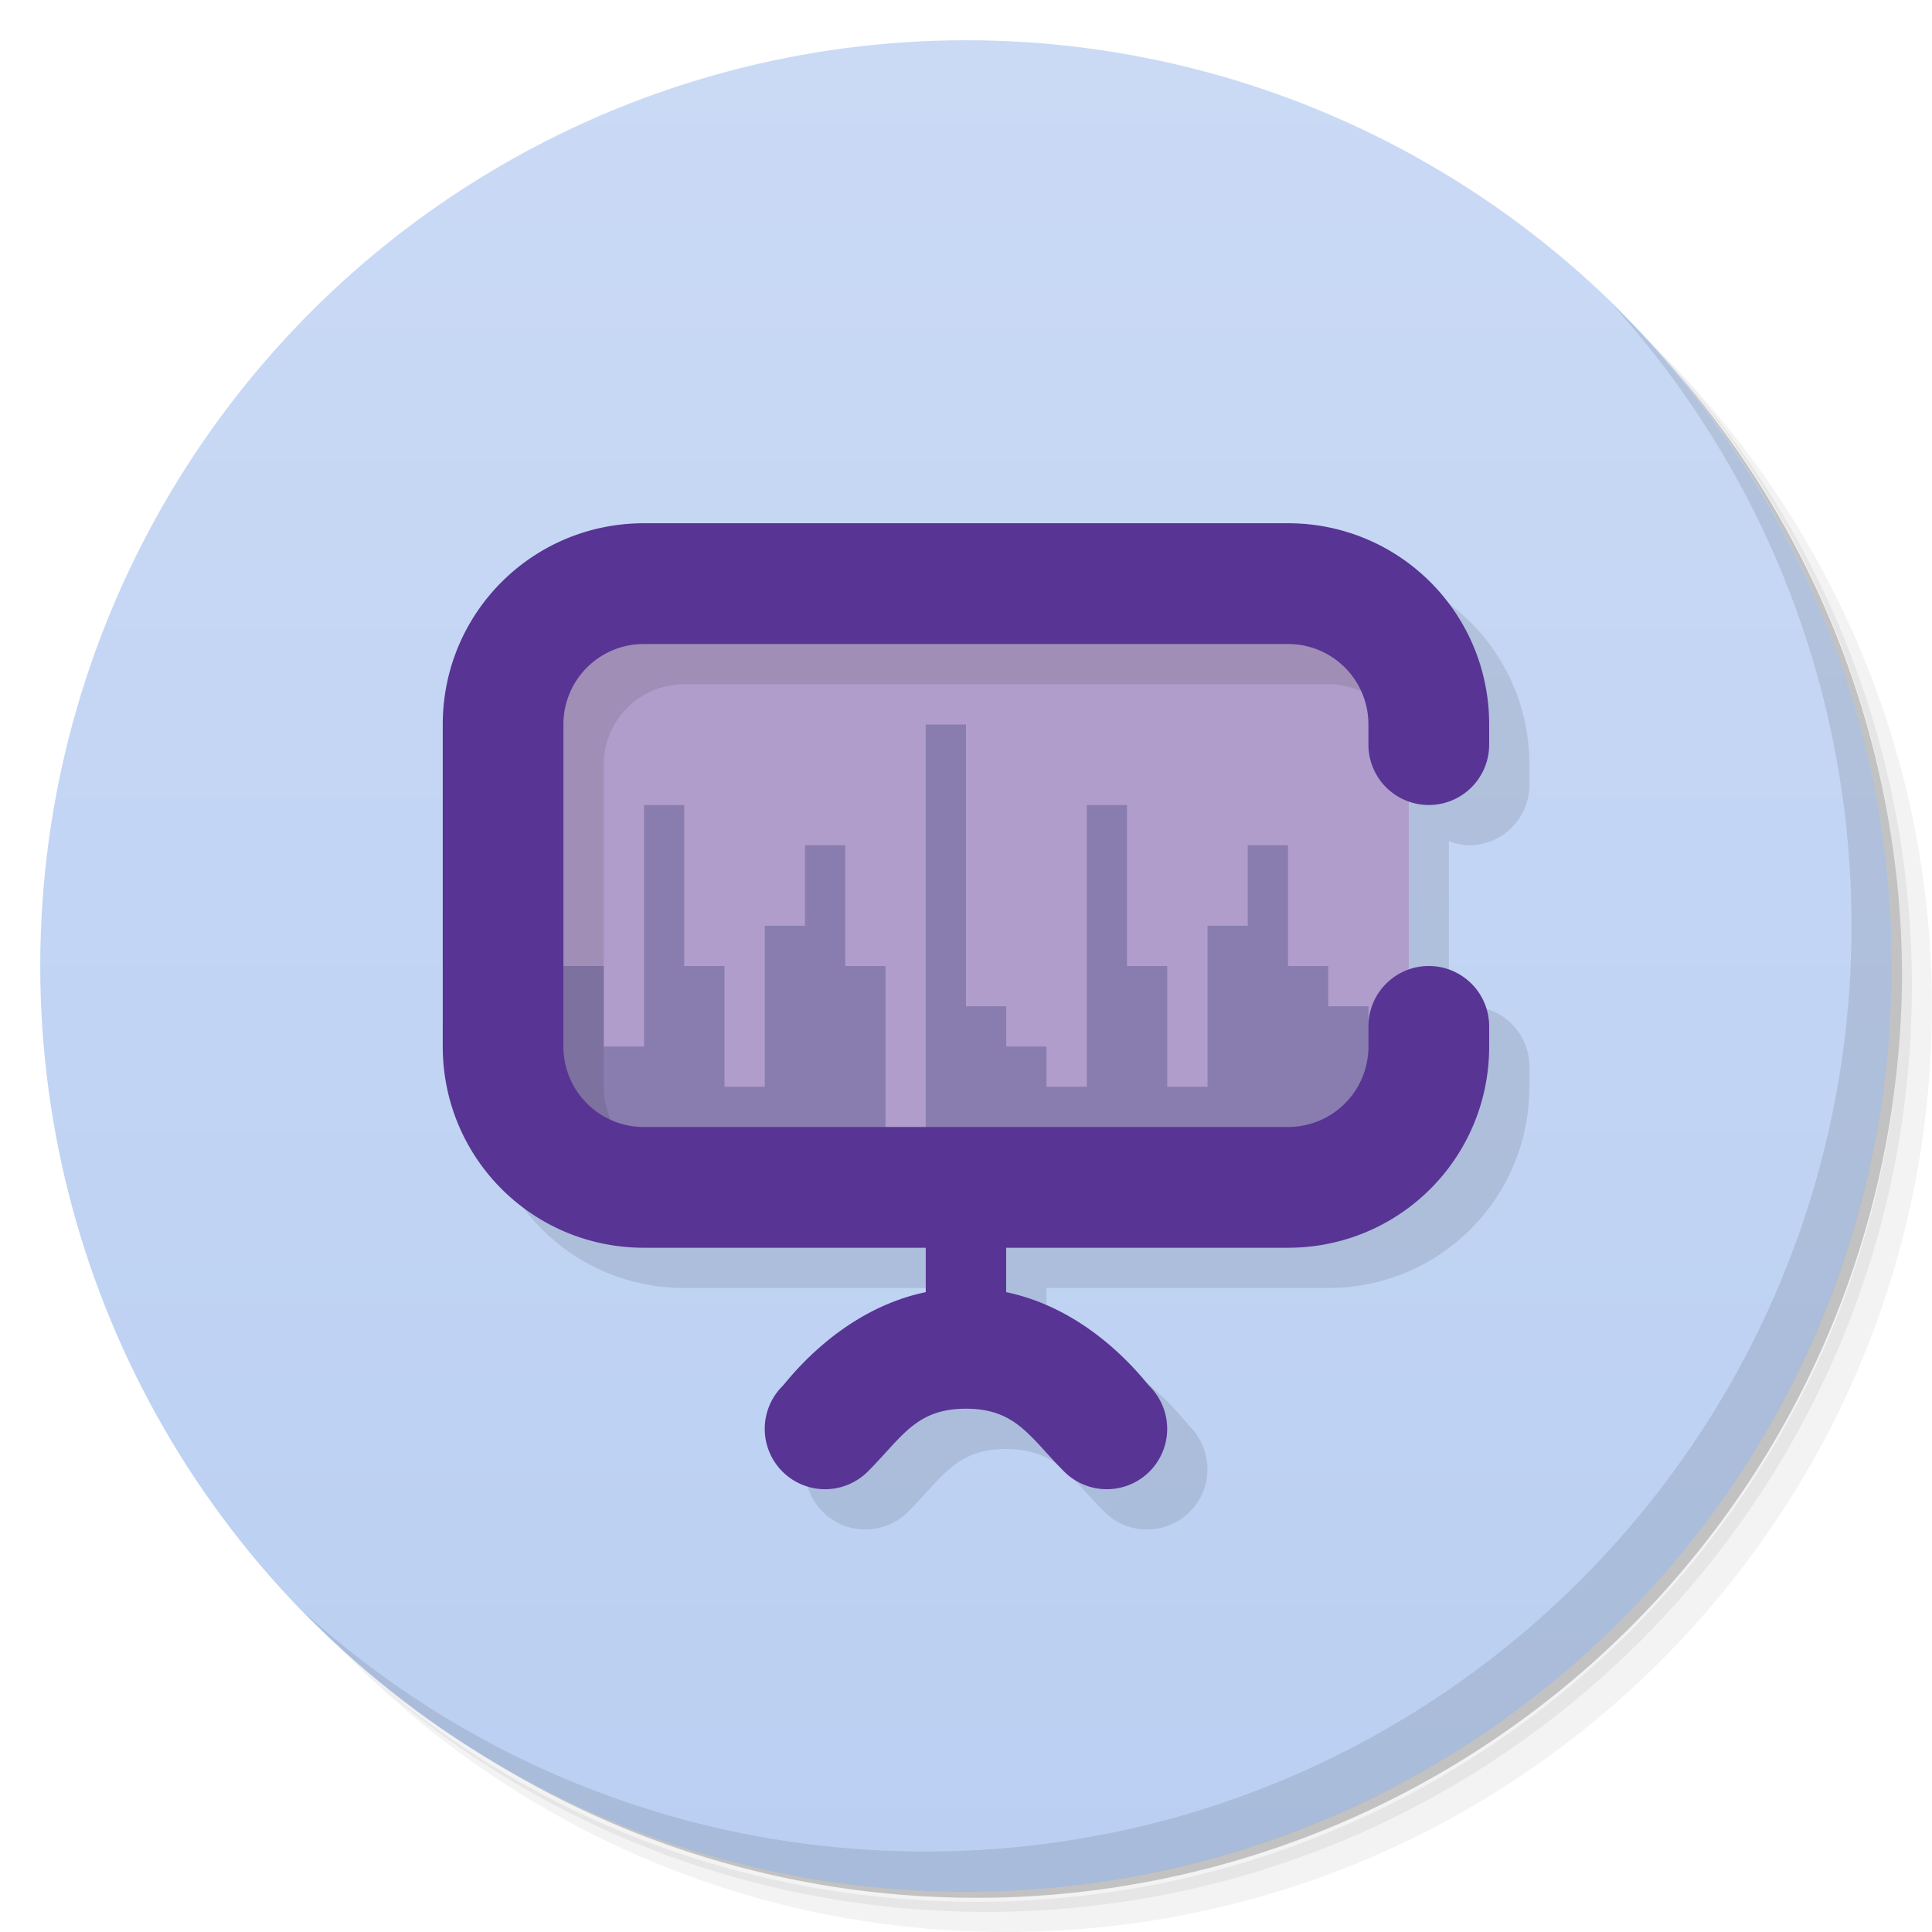 <svg version="1.1" viewBox="0 0 48 48" xmlns="http://www.w3.org/2000/svg">
 <defs>
  <linearGradient id="bg" x2="0" y1="1" y2="47" gradientUnits="userSpaceOnUse">
   <stop style="stop-color:#cadaf5" offset="0"/>
   <stop style="stop-color:#bacff2" offset="1"/>
  </linearGradient>
 </defs>
 <path d="m36.31 5c5.859 4.062 9.688 10.831 9.688 18.5 0 12.426-10.07 22.5-22.5 22.5-7.669 0-14.438-3.828-18.5-9.688 1.037 1.822 2.306 3.499 3.781 4.969 4.085 3.712 9.514 5.969 15.469 5.969 12.703 0 23-10.298 23-23 0-5.954-2.256-11.384-5.969-15.469-1.469-1.475-3.147-2.744-4.969-3.781zm4.969 3.781c3.854 4.113 6.219 9.637 6.219 15.719 0 12.703-10.297 23-23 23-6.081 0-11.606-2.364-15.719-6.219 4.16 4.144 9.883 6.719 16.219 6.719 12.703 0 23-10.298 23-23 0-6.335-2.575-12.06-6.719-16.219z" style="opacity:.05"/>
 <path d="m41.28 8.781c3.712 4.085 5.969 9.514 5.969 15.469 0 12.703-10.297 23-23 23-5.954 0-11.384-2.256-15.469-5.969 4.113 3.854 9.637 6.219 15.719 6.219 12.703 0 23-10.298 23-23 0-6.081-2.364-11.606-6.219-15.719z" style="opacity:.1"/>
 <path d="m31.25 2.375c8.615 3.154 14.75 11.417 14.75 21.13 0 12.426-10.07 22.5-22.5 22.5-9.708 0-17.971-6.135-21.12-14.75a23 23 0 0 0 44.875-7 23 23 0 0 0-16-21.875z" style="opacity:.2"/>
 <circle cx="24" cy="24" r="23" style="fill:url(#bg)"/>
 <path d="m40.03 7.531c3.712 4.084 5.969 9.514 5.969 15.469 0 12.703-10.297 23-23 23-5.954 0-11.384-2.256-15.469-5.969 4.178 4.291 10.01 6.969 16.469 6.969 12.703 0 23-10.298 23-23 0-6.462-2.677-12.291-6.969-16.469z" style="opacity:.1"/>
 <path d="m12 27c0 2.77 2.23 5 5 5h7v1.103c-2.151 0.448-3.433 2.208-3.561 2.336-0.586 0.586-0.586 1.535 0 2.121 0.586 0.586 1.535 0.586 2.121 0 0.854-0.854 1.19-1.56 2.439-1.56s1.586 0.707 2.439 1.56c0.586 0.586 1.535 0.586 2.121 0 0.586-0.586 0.586-1.535 0-2.121-0.128-0.128-1.41-1.888-3.561-2.336v-1.103h7c2.77 0 5-2.23 5-5v-0.5c0-0.828-0.672-1.5-1.5-1.5-0.171 0.004-0.34 0.038-0.5 0.1v-4.199c0.16 0.061 0.329 0.095 0.5 0.1 0.828 0 1.5-0.672 1.5-1.5v-0.5c0-2.77-2.23-5-5-5z" style="opacity:.1"/>
 <rect x="13" y="14.999" width="22" height="14" style="fill:#b19dcb"/>
 <path d="m23 18v11h11v-4h-1v-1h-1v-3h-1v2h-1v4h-1v-3h-1v-4h-1v7h-1v-1h-1v-1h-1v-7zm-7 2v6h-1v-2h-1v5h8v-5h-1v-3h-1v2h-1v4h-1v-3h-1v-4z" style="fill:#897db0"/>
 <path d="m14.002 15c-0.38 0.285-0.717 0.622-1.002 1.002v12.998h4c-1.108 0-2-0.892-2-2v-8c0-1.108 0.892-2 2-2h16c1.108 0 2 0.892 2 2v-4z" style="opacity:.1"/>
 <path d="m16 13c-2.77 0-5 2.23-5 5v8c0 2.77 2.23 5 5 5h7v1.103c-2.151 0.448-3.433 2.208-3.561 2.336a1.5 1.5 0 0 0 0 2.121 1.5 1.5 0 0 0 2.121 0c0.854-0.854 1.19-1.561 2.439-1.561s1.586 0.707 2.439 1.561a1.5 1.5 0 0 0 2.121 0 1.5 1.5 0 0 0 0-2.121c-0.128-0.128-1.41-1.888-3.561-2.336v-1.103h7c2.77 0 5-2.23 5-5v-0.5a1.5 1.5 0 0 0-1.5-1.5 1.5 1.5 0 0 0-1.5 1.5v0.5c0 1.108-0.892 2-2 2h-16c-1.108 0-2-0.892-2-2v-8c0-1.108 0.892-2 2-2h16c1.108 0 2 0.892 2 2v0.5a1.5 1.5 0 0 0 1.5 1.5 1.5 1.5 0 0 0 1.5-1.5v-0.5c0-2.77-2.23-5-5-5z" style="fill:#583494"/>
</svg>
